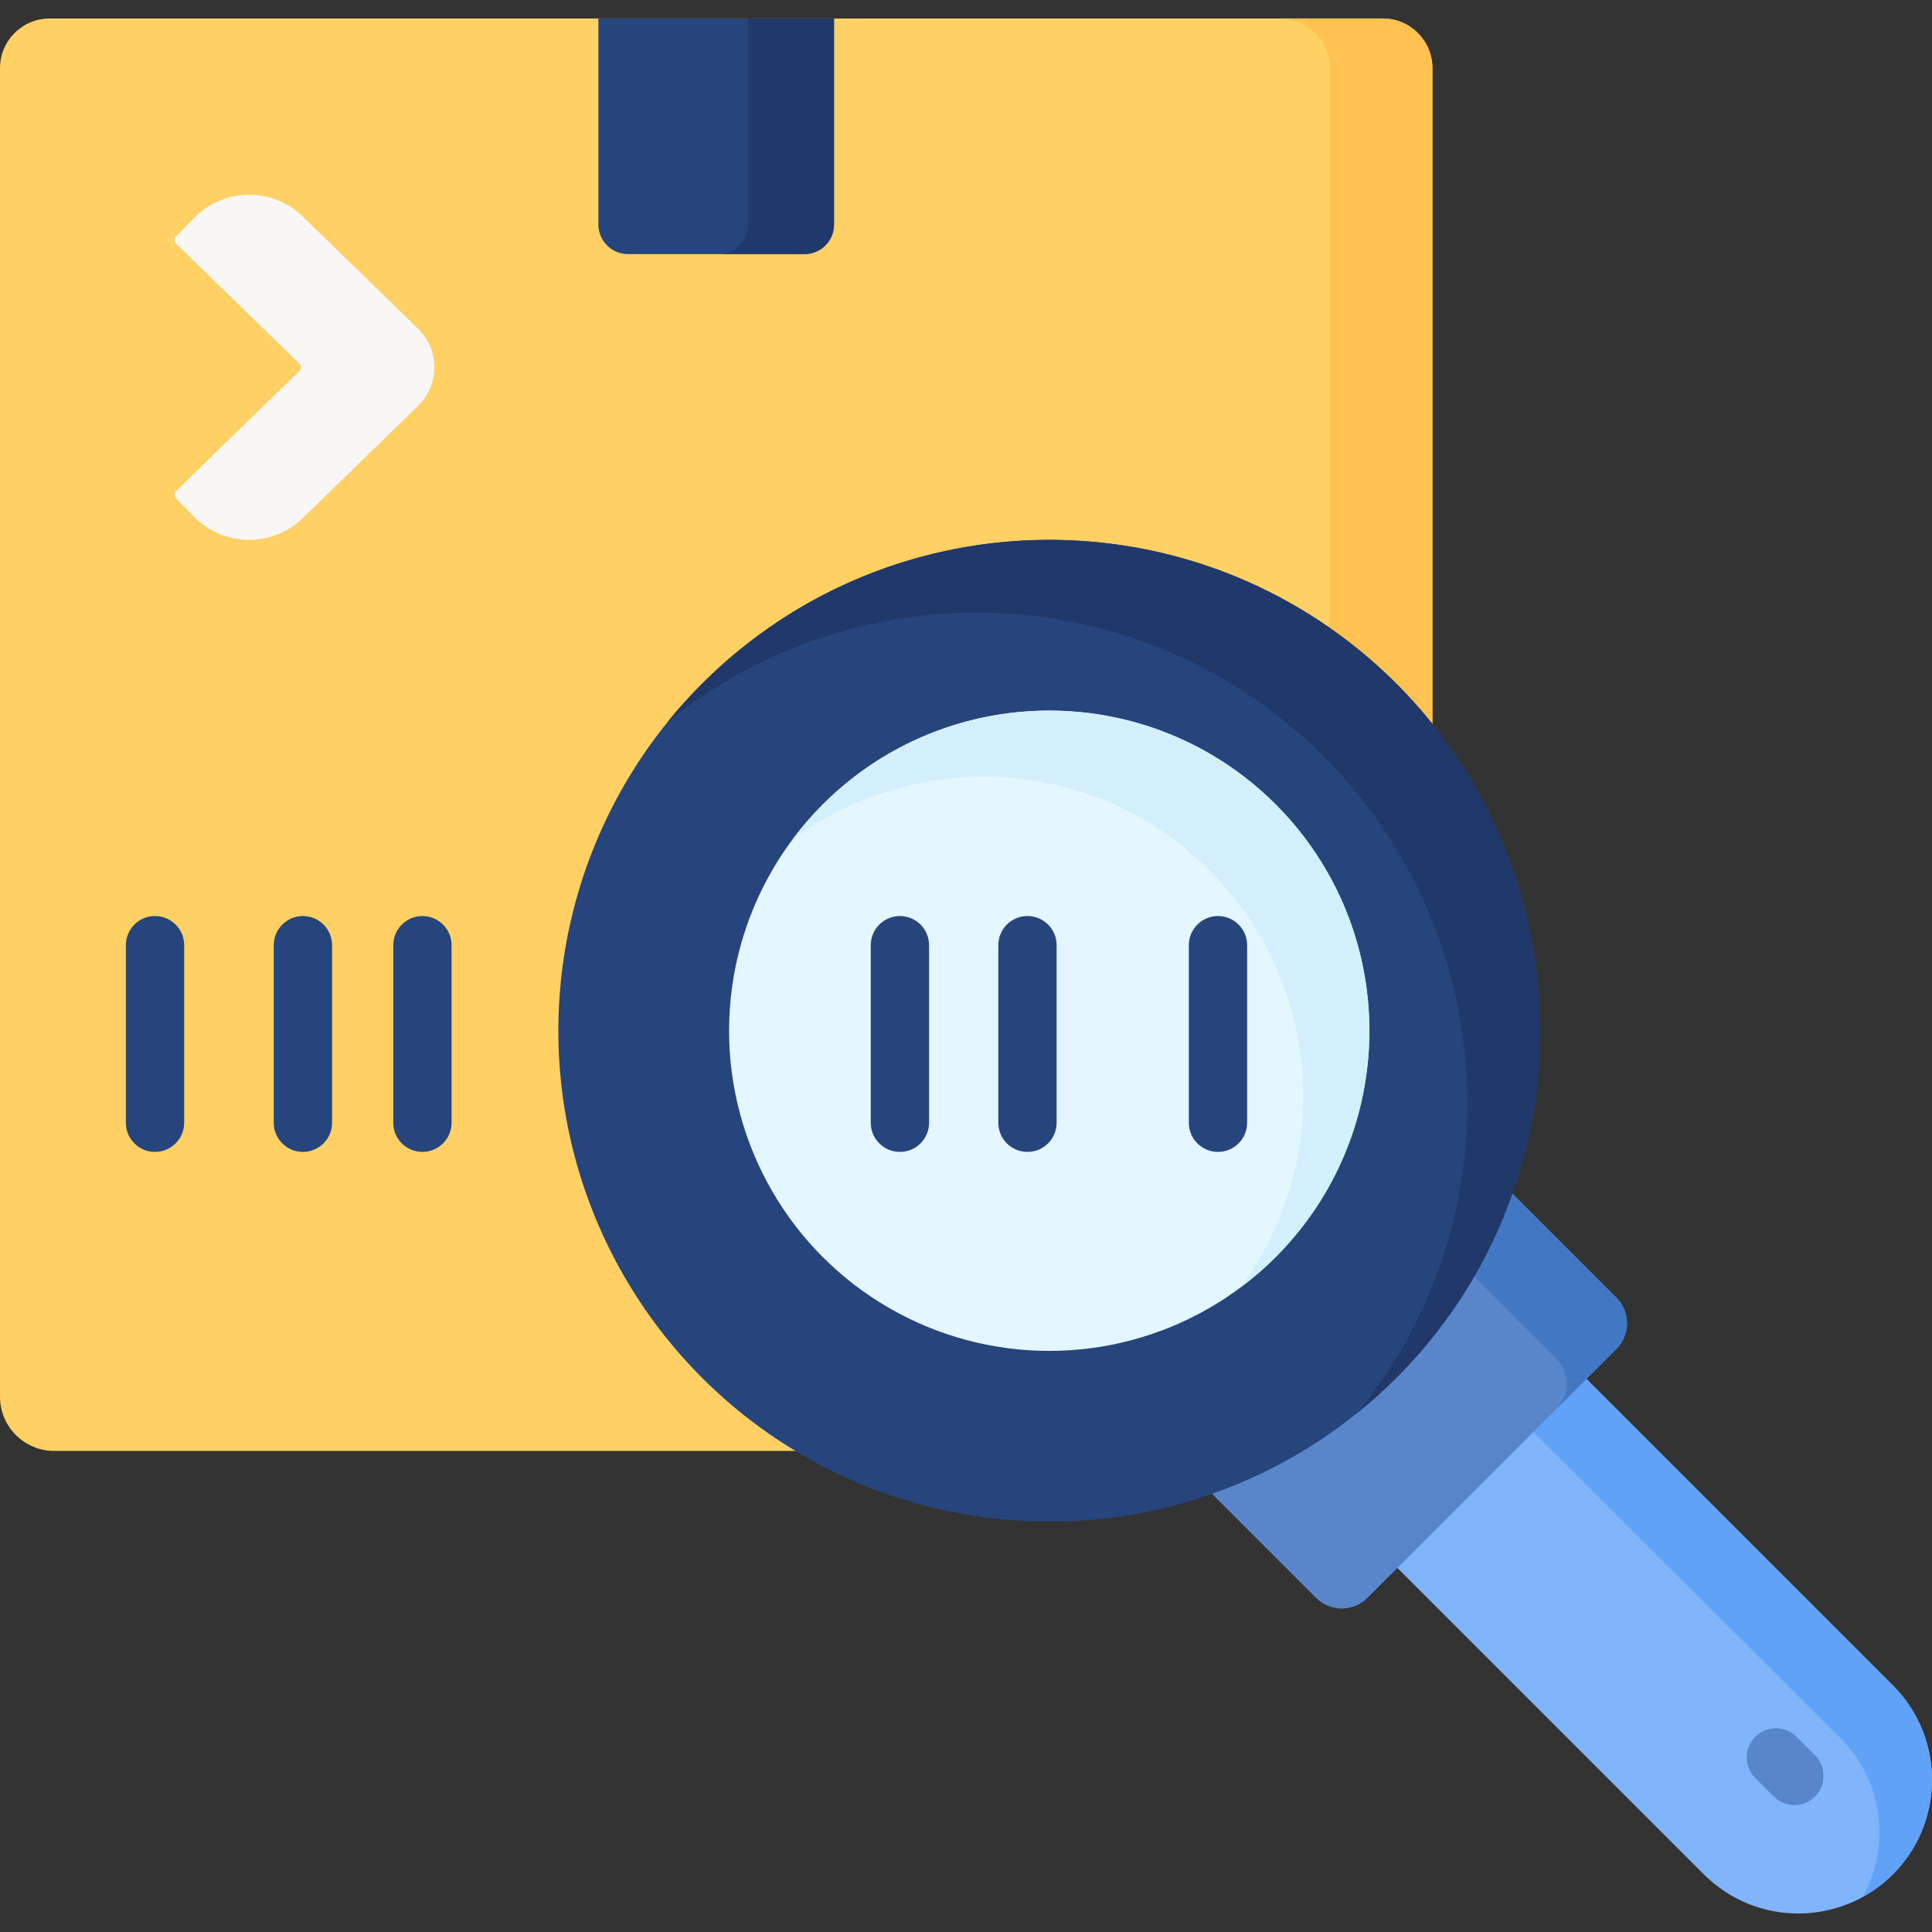 <svg id="Capa_1" enable-background="new 0 0 512 512" height="512" viewBox="0 0 512 512" width="512" xmlns="http://www.w3.org/2000/svg"><rect x="0" y="0" width="512" height="512" fill="#333333" stroke="none"/><g><path d="m420.421 365.434-19.327-3.02-33.779 33.779 3.02 19.327 81.206 81.206c13.831 13.831 36.255 13.831 50.086 0 13.831-13.831 13.831-36.255 0-50.086z" fill="#80b4fb"/><path d="m395.149 368.359 92.557 92.201c11.415 11.415 13.399 28.679 5.973 42.139 2.849-1.572 5.532-3.556 7.948-5.973 13.831-13.831 13.831-36.255 0-50.087l-81.206-81.206z" fill="#61a2f9"/><g><path d="m475.534 478.36c-1.978 0-3.955-.755-5.464-2.264l-4.908-4.909c-3.017-3.018-3.017-7.909.001-10.927 3.016-3.017 7.908-3.016 10.927.001l4.908 4.909c3.017 3.018 3.017 7.909-.001 10.927-1.508 1.509-3.486 2.263-5.463 2.263z" fill="#5986cb"/></g><path d="m379.604 370.147c0 7.929-6.428 14.357-14.357 14.357h-350.89c-7.929 0-14.357-6.428-14.357-14.357v-352.091c0-7.266 5.89-13.156 13.156-13.156h353.293c7.266 0 13.156 5.89 13.156 13.156v352.091z" fill="#ffd064"/><path d="m366.448 4.9h-27.202c7.266 0 13.156 5.89 13.156 13.156v366.448h12.846c7.929 0 14.357-6.428 14.357-14.357v-352.091c-.001-7.266-5.891-13.156-13.157-13.156z" fill="#ffc250"/><path d="m213.185 67.341h-46.766c-4.328 0-7.837-3.509-7.837-7.837v-54.604h62.441v54.603c-.001 4.329-3.509 7.838-7.838 7.838z" fill="#26457d"/><path d="m198.258 4.9v54.603c0 4.328-3.509 7.837-7.837 7.837h22.765c4.328 0 7.837-3.509 7.837-7.837v-54.603z" fill="#21386b"/><g><g><path d="m41.078 305.267c-4.267 0-7.726-3.459-7.726-7.726v-47.056c0-4.268 3.459-7.726 7.726-7.726s7.726 3.459 7.726 7.726v47.056c0 4.268-3.459 7.726-7.726 7.726z" fill="#26457d"/></g><g><path d="m80.275 305.267c-4.267 0-7.726-3.459-7.726-7.726v-47.056c0-4.268 3.459-7.726 7.726-7.726s7.726 3.459 7.726 7.726v47.056c0 4.268-3.459 7.726-7.726 7.726z" fill="#26457d"/></g><g><path d="m111.943 305.267c-4.267 0-7.726-3.459-7.726-7.726v-47.056c0-4.268 3.459-7.726 7.726-7.726s7.726 3.459 7.726 7.726v47.056c.001 4.268-3.459 7.726-7.726 7.726z" fill="#26457d"/></g></g><path d="m428.337 357.518-65.919 65.919c-3.773 3.773-9.891 3.773-13.665 0l-33.356-33.356 79.584-79.584 33.356 33.356c3.774 3.773 3.774 9.891 0 13.665z" fill="#5986cb"/><path d="m378.94 326.539 33.356 33.356c3.773 3.773 3.773 9.891 0 13.665l16.042-16.042c3.773-3.773 3.773-9.891 0-13.665l-33.356-33.356z" fill="#4278c3"/><circle cx="278.059" cy="273.158" fill="#26457d" r="130.09"/><path d="m186.071 181.171c-3.257 3.257-6.301 6.645-9.14 10.144 51.092-41.451 126.285-38.406 173.831 9.14s50.591 122.74 9.14 173.831c3.5-2.839 6.888-5.884 10.144-9.14 50.803-50.803 50.804-133.172 0-183.976s-133.172-50.803-183.975.001z" fill="#21386b"/><circle cx="278.059" cy="273.158" fill="#e4f6ff" r="84.845"/><path d="m218.064 213.164c-2.973 2.973-5.667 6.117-8.107 9.391 33.222-24.749 80.436-22.055 110.598 8.107 30.161 30.161 32.856 77.376 8.107 110.598 3.274-2.439 6.418-5.134 9.391-8.107 33.134-33.134 33.134-86.855 0-119.988s-86.855-33.135-119.989-.001z" fill="#d3effb"/><g><g><path d="m238.488 305.267c-4.267 0-7.726-3.459-7.726-7.726v-47.056c0-4.268 3.459-7.726 7.726-7.726s7.726 3.459 7.726 7.726v47.056c0 4.268-3.459 7.726-7.726 7.726z" fill="#26457d"/></g><g><path d="m272.293 305.267c-4.268 0-7.726-3.459-7.726-7.726v-47.056c0-4.268 3.459-7.726 7.726-7.726s7.726 3.459 7.726 7.726v47.056c.001 4.268-3.458 7.726-7.726 7.726z" fill="#26457d"/></g><g><path d="m322.779 305.267c-4.268 0-7.726-3.459-7.726-7.726v-47.056c0-4.268 3.459-7.726 7.726-7.726s7.726 3.459 7.726 7.726v47.056c.001 4.268-3.458 7.726-7.726 7.726z" fill="#26457d"/></g></g><g><path d="m80.254 137.284c-8.077 7.861-20.997 7.687-28.859-.39l-4.757-4.887c-.512-.526-.501-1.369.025-1.881l32.703-31.832c.257-.25.402-.594.402-.953s-.145-.703-.402-.953l-32.702-31.832c-.526-.512-.538-1.355-.025-1.881l4.757-4.887c7.861-8.077 20.782-8.251 28.859-.39l30.354 29.545c1.574 1.532 2.855 3.363 3.606 5.427 1.996 5.483.508 11.366-3.436 15.204z" fill="#f9f6f6"/></g></g></svg>